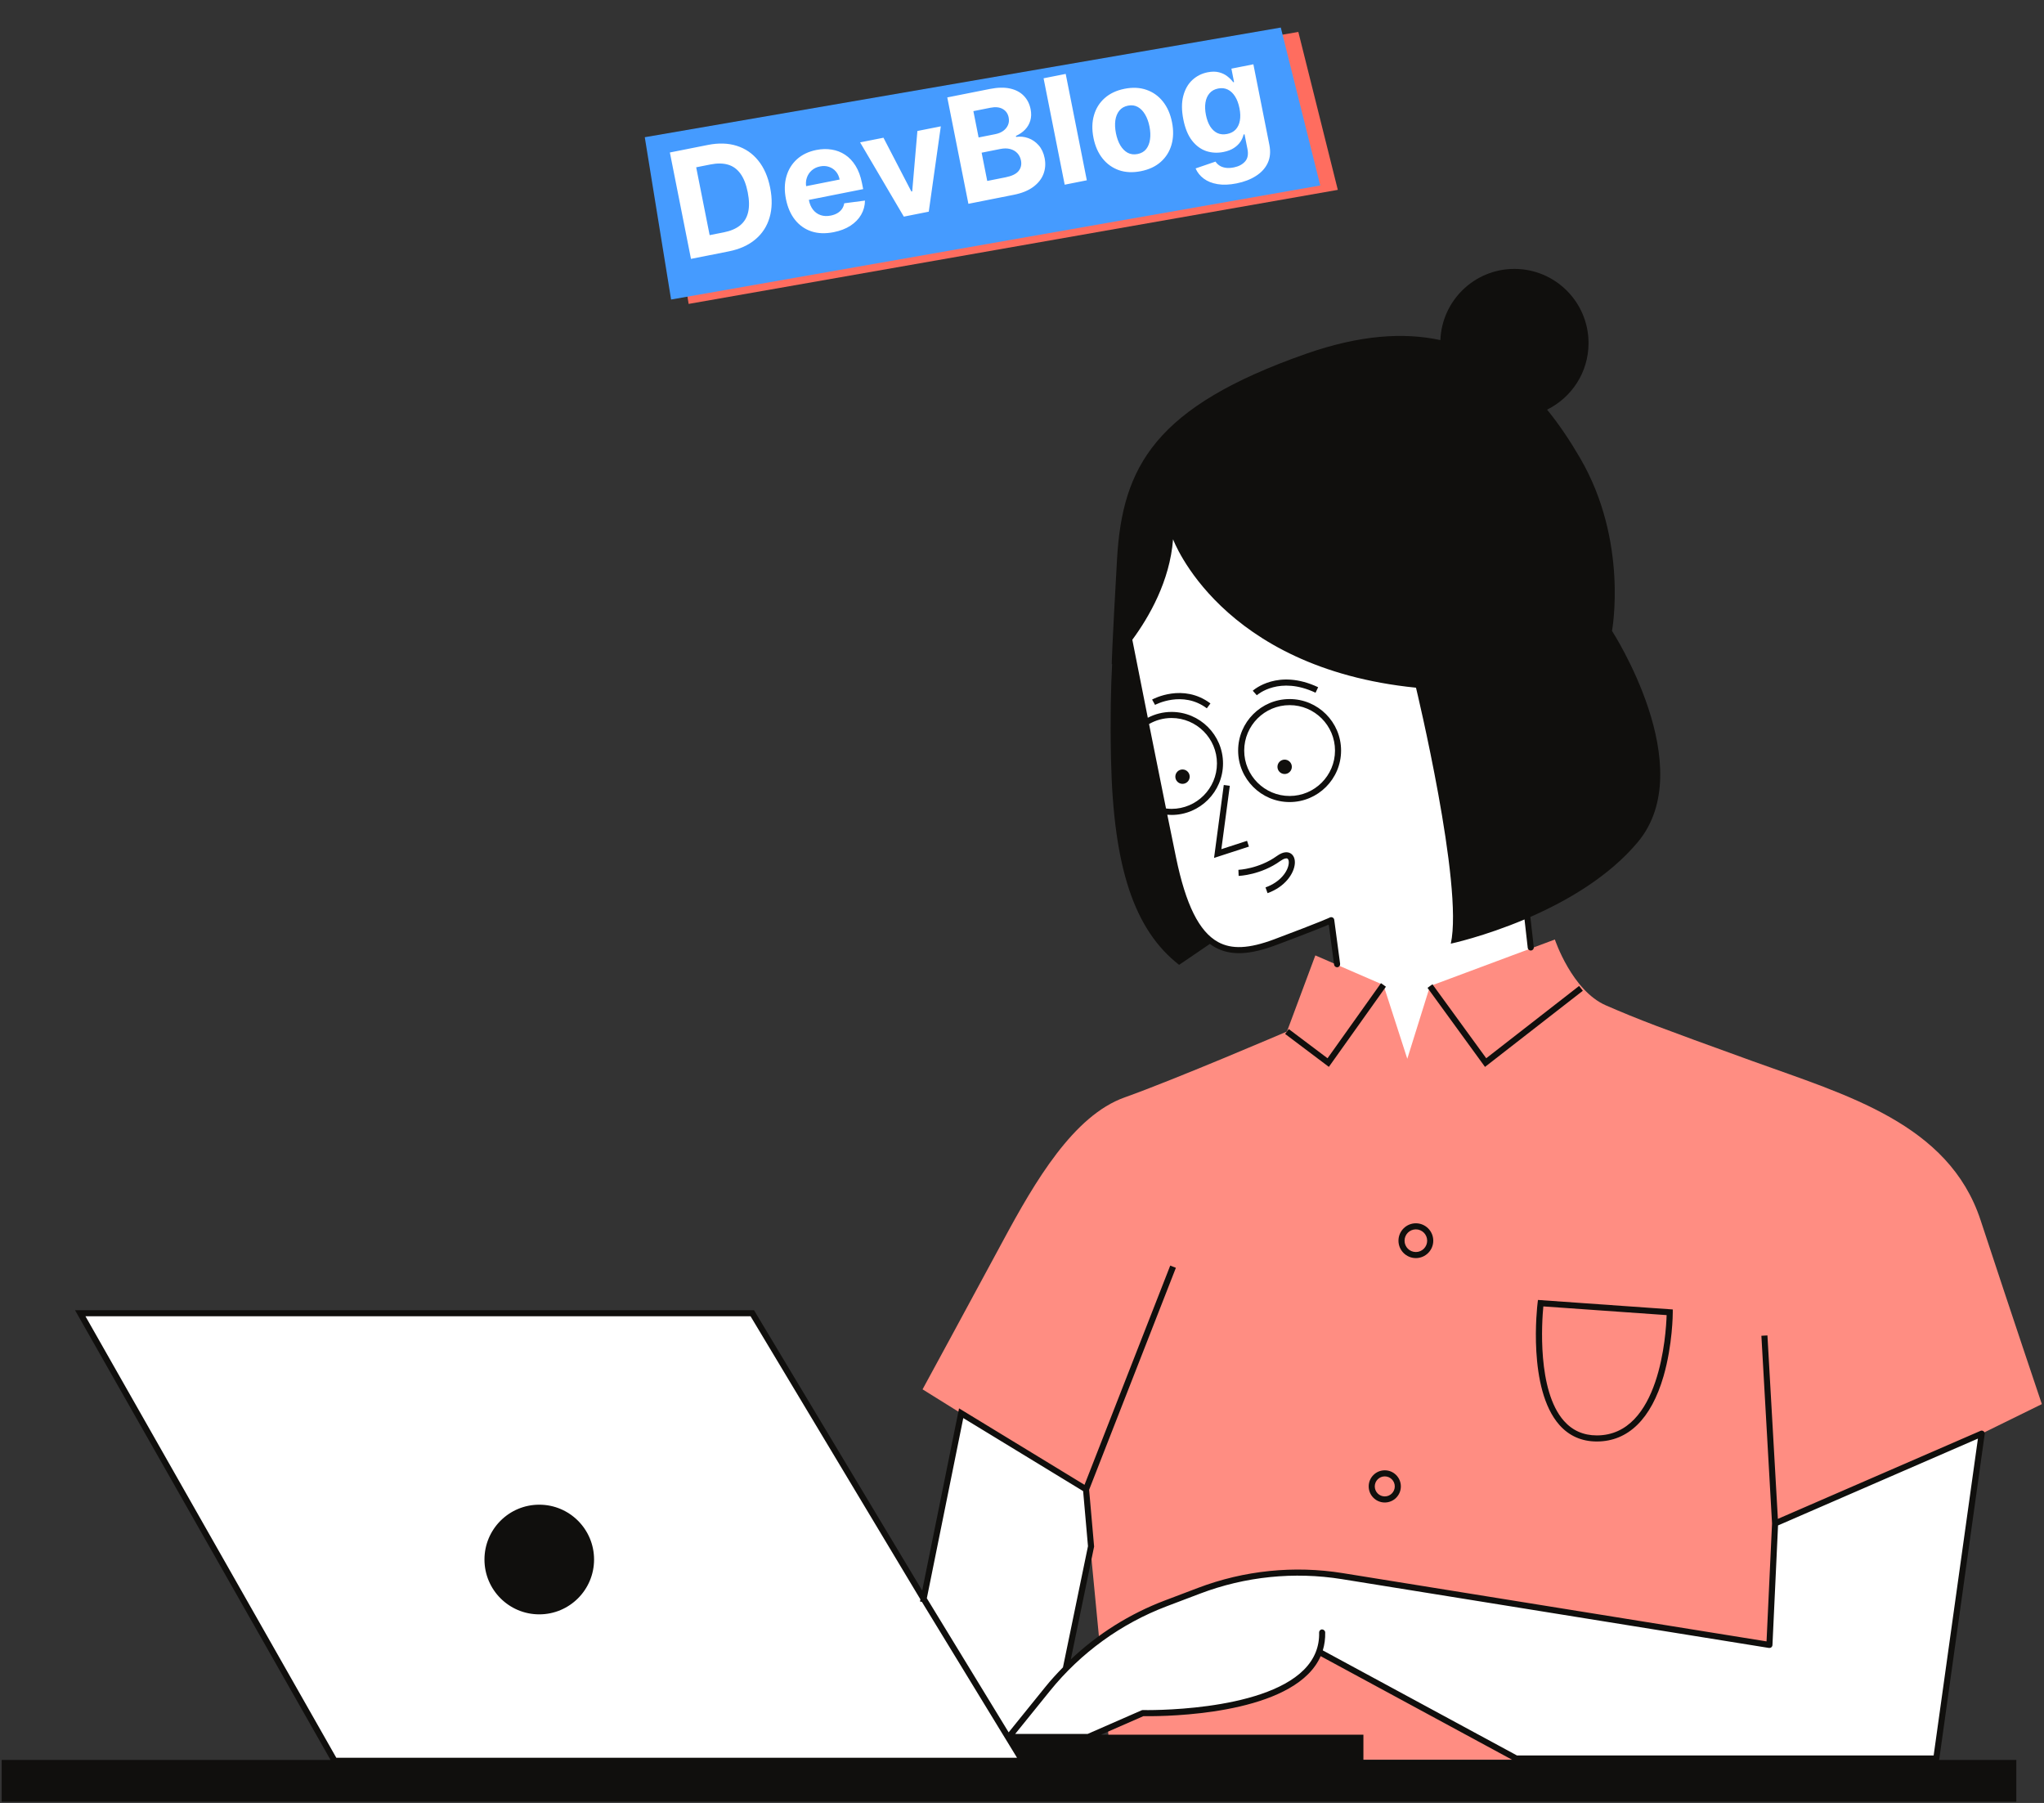 <svg width="466" height="411" viewBox="0 0 466 411" fill="none" xmlns="http://www.w3.org/2000/svg">
<rect x="0" y="0" width="466" height="411" fill="#333333" stroke="none"/>
<path d="M353.364 247.922L308.333 247.75L303.499 209.768C303.499 209.768 301.775 210.633 290.734 214.771C279.69 218.919 271.927 217.364 267.439 195.61C262.952 173.859 256.916 143.126 256.916 143.126L259.505 122.069L272.961 104.975L339.389 100.316L344.907 180.072L353.364 247.922Z" fill="white"/>
<path d="M247.339 339.763L210.329 316.716C210.329 316.716 221.458 296.257 228.705 282.79C235.951 269.326 244.75 254.306 256.398 250.164C268.043 246.02 293.404 235.145 293.404 235.145L299.876 217.793L315.403 224.53L320.841 241.36L326.016 224.787L354.484 214.169C354.484 214.169 358.364 225.822 366.133 229.191C373.896 232.555 378.037 234.108 399.515 241.878C420.998 249.646 444.288 256.122 451.536 278.13C458.781 300.142 465.51 320.083 465.51 320.083L451.797 326.816L419.188 401.136H253.24L247.339 339.763Z" fill="#FF8D82"/>
<path d="M451.797 326.816L441.445 400.875H345.686L301.172 376.794L301.322 374.098C299.08 391.475 260.539 390.518 260.539 390.518L248.116 395.958H229.997L230.209 395.697H229.666L233.107 401.393H76.269L18.297 299.369H171.509L210.683 364.257L219.129 322.156L247.6 339.504L248.739 352.51L243.239 380.159C249.61 373.751 257.27 368.732 265.764 365.51L273.378 362.622C283.786 358.673 295.05 357.529 306.039 359.294L403.399 374.98L404.692 347.271L426.512 337.797L451.797 326.816Z" fill="white"/>
<path d="M267.096 163.675C272.801 163.675 277.445 168.322 277.445 174.032C277.445 179.741 272.801 184.388 267.096 184.388C266.668 184.388 266.251 184.354 265.834 184.302C264.52 177.808 263.176 171.116 261.964 165.051C263.481 164.178 265.227 163.675 267.096 163.675ZM253.293 172.994C253.811 197.856 258.64 212.011 268.82 219.95L275.828 215.179C276.216 215.461 276.611 215.726 277.016 215.95C280.528 217.887 284.832 217.727 290.977 215.42C298.369 212.648 301.596 211.34 302.934 210.773L304.151 219.899C304.2 220.246 304.494 220.499 304.837 220.499C304.866 220.499 304.899 220.499 304.929 220.495C305.308 220.443 305.573 220.092 305.525 219.712L304.185 209.675C304.155 209.454 304.021 209.262 303.824 209.156C303.626 209.053 303.392 209.049 303.191 209.147C303.119 209.184 301.277 210.078 290.488 214.126C284.758 216.273 280.81 216.46 277.686 214.738C273.378 212.357 270.339 206.236 268.117 195.471C267.48 192.372 266.806 189.085 266.125 185.724C266.444 185.751 266.769 185.773 267.096 185.773C273.565 185.773 278.829 180.505 278.829 174.032C278.829 167.558 273.565 162.29 267.096 162.29C265.141 162.29 263.302 162.777 261.682 163.623C260.145 155.915 258.852 149.378 258.153 145.84C261.931 140.705 266.721 132.471 267.439 122.928C267.439 122.928 278.138 152.278 322.826 156.768C322.826 156.768 333.694 201.825 330.761 215.118C330.761 215.118 338.3 213.505 347.566 209.597L348.3 216.073C348.345 216.453 348.687 216.718 349.067 216.683C349.447 216.638 349.722 216.295 349.677 215.915L348.896 209.024C357.273 205.353 366.799 199.84 373.378 191.984C387.696 174.893 367.51 143.82 367.51 143.82C367.51 143.82 371.308 123.447 360.263 104.46C358.023 100.605 355.534 96.841 352.711 93.382C358.305 90.626 362.162 84.88 362.162 78.219C362.162 68.875 354.593 61.3 345.254 61.3C336.148 61.3 328.743 68.508 328.381 77.529C320.047 75.723 310.037 76.352 297.806 80.633C263.298 92.72 255.882 106.356 254.67 127.419C253.464 148.48 253.464 151.416 253.464 151.416C253.464 151.416 253.517 151.366 253.546 151.335C253.264 156.655 253.098 163.78 253.293 172.994ZM262.661 159.473C262.948 159.317 269.73 155.687 275.962 160.355L275.137 161.466C269.603 157.324 263.392 160.653 263.332 160.686L262.661 159.473ZM286.534 158.493L285.611 157.46C285.841 157.252 291.406 152.371 300.517 156.659L299.925 157.912C291.68 154.033 286.743 158.31 286.534 158.493ZM293.815 196.806C293.862 196.276 293.743 195.851 293.519 195.725C293.285 195.594 292.742 195.666 291.912 196.259C287.479 199.456 282.594 199.664 282.39 199.67L282.337 198.285C282.386 198.285 287.021 198.076 291.104 195.136C292.631 194.037 293.632 194.197 294.204 194.519C294.931 194.936 295.293 195.81 295.196 196.925C295.001 199.138 292.976 202.176 288.981 203.602L288.515 202.294C291.933 201.073 293.657 198.595 293.815 196.806ZM280.376 179.131L278.45 193.576L284.308 191.672L284.735 192.991L276.786 195.573L279.001 178.948L280.376 179.131ZM267.957 177.048C267.957 176.142 268.69 175.408 269.595 175.408C270.499 175.408 271.233 176.142 271.233 177.048C271.233 177.952 270.499 178.687 269.595 178.687C268.69 178.687 267.957 177.952 267.957 177.048ZM294.518 174.804C294.518 175.71 293.784 176.444 292.88 176.444C291.974 176.444 291.24 175.71 291.24 174.804C291.24 173.9 291.974 173.165 292.88 173.165C293.784 173.165 294.518 173.9 294.518 174.804ZM294.012 181.451C288.303 181.451 283.66 176.809 283.66 171.098C283.66 165.386 288.303 160.743 294.012 160.743C299.716 160.743 304.36 165.386 304.36 171.098C304.36 176.809 299.716 181.451 294.012 181.451ZM305.745 171.098C305.745 164.622 300.48 159.358 294.012 159.358C287.539 159.358 282.275 164.622 282.275 171.098C282.275 177.568 287.539 182.837 294.012 182.837C300.48 182.837 305.745 177.568 305.745 171.098ZM351.858 297.81L379.966 299.793C379.835 303.996 378.446 327.216 364.051 327.216C361.013 327.216 358.486 326.101 356.55 323.905C350.407 316.958 351.531 301.208 351.858 297.81ZM364.051 328.601C371.189 328.601 376.446 323.455 379.262 313.72C381.339 306.521 381.366 299.446 381.366 299.152V298.504L350.633 296.335L350.551 296.988C350.452 297.781 348.228 316.582 355.508 324.823C357.725 327.331 360.6 328.601 364.051 328.601ZM315.97 224.928L302.959 243.205L292.991 235.7L293.821 234.589L302.658 241.241L314.842 224.123L315.97 224.928ZM338.557 243.211L325.453 225.193L326.575 224.38L338.838 241.237L360.013 224.756L360.863 225.853L338.557 243.211ZM315.709 336.556C316.963 336.556 317.988 337.581 317.988 338.839C317.988 340.1 316.963 341.123 315.709 341.123C314.451 341.123 313.426 340.1 313.426 338.839C313.426 337.581 314.451 336.556 315.709 336.556ZM315.709 342.51C317.731 342.51 319.373 340.864 319.373 338.839C319.373 336.817 317.731 335.171 315.709 335.171C313.683 335.171 312.042 336.817 312.042 338.839C312.042 340.864 313.683 342.51 315.709 342.51ZM322.795 280.246C324.219 280.246 325.372 281.405 325.372 282.829C325.372 284.252 324.219 285.411 322.795 285.411C321.369 285.411 320.216 284.252 320.216 282.829C320.216 281.405 321.369 280.246 322.795 280.246ZM322.795 286.796C324.982 286.796 326.762 285.015 326.762 282.829C326.762 280.641 324.982 278.861 322.795 278.861C320.609 278.861 318.829 280.641 318.829 282.829C318.829 285.015 320.609 286.796 322.795 286.796ZM110.451 355.509C110.451 348.606 116.041 343.009 122.945 343.009C129.844 343.009 135.438 348.606 135.438 355.509C135.438 362.414 129.844 368.009 122.945 368.009C116.041 368.009 110.451 362.414 110.451 355.509ZM171.118 300.06L209.838 364.59L209.741 365.073L210.183 365.167L210.288 365.342L231.87 400.7H76.674L19.485 300.06H171.118ZM219.611 323.263L246.936 339.913L248.042 352.47L242.337 380.089C240.937 381.523 239.575 383.001 238.309 384.572L229.956 394.907L211.476 364.623L211.305 364.339L219.611 323.263ZM266.01 366.158L273.623 363.271C283.905 359.368 295.077 358.237 305.928 359.98L403.291 375.666C403.484 375.691 403.683 375.645 403.835 375.518C403.987 375.393 404.08 375.212 404.092 375.013L405.366 347.737L450.936 327.942L440.841 400.182H345.859L301.578 376.225C301.976 374.928 302.159 373.558 302.122 372.116C302.11 371.732 301.75 371.448 301.411 371.44C301.027 371.448 300.725 371.769 300.737 372.153C300.827 375.391 299.656 378.248 297.27 380.64C287.555 390.38 260.829 389.84 260.554 389.824C260.464 389.82 260.353 389.844 260.26 389.885L247.972 395.264H231.45L239.385 385.443C246.388 376.777 255.593 370.108 266.01 366.158ZM251.028 395.435L260.677 391.214C263.115 391.258 288.396 391.494 298.25 381.62C299.496 380.371 300.443 379.005 301.09 377.536L344.814 401.193H310.836V395.435H251.028ZM442.054 401.193C442.091 401.124 442.119 401.05 442.128 400.973L452.48 326.914C452.515 326.664 452.414 326.417 452.214 326.261C452.011 326.113 451.752 326.082 451.52 326.179L405.329 346.243L402.948 304.424L401.568 304.502L403.998 347.279L402.744 374.172L306.148 358.613C295.054 356.824 283.64 357.987 273.136 361.973L265.517 364.861C257.553 367.883 250.28 372.461 244.125 378.285L249.419 352.647L249.439 352.547L248.303 339.607L268.084 289.009L266.795 288.503L247.253 338.483L218.647 321.049L210.247 362.577L171.901 298.675H17.105L75.359 401.193H0.382V410.716H459.687V401.193H442.054Z" fill="#100F0D"/>
<path d="M151 32.28L296 7.28L305 43.28L157 69.28L151 32.28Z" fill="#FF6D5F"/>
<path d="M147 31.28L292 6.28L301 42.28L153 68.28L147 31.28Z" fill="#459BFF"/>
<path d="M166.131 57.308L157.533 59.015L152.719 34.761L161.388 33.04C163.827 32.556 166.024 32.624 167.977 33.246C169.929 33.859 171.558 34.976 172.864 36.596C174.179 38.215 175.086 40.283 175.586 42.802C176.087 45.328 176.041 47.594 175.446 49.6C174.859 51.604 173.774 53.267 172.19 54.591C170.614 55.913 168.595 56.819 166.131 57.308ZM161.789 53.603L165.046 52.957C166.562 52.656 167.784 52.134 168.711 51.392C169.645 50.64 170.26 49.644 170.555 48.404C170.857 47.154 170.829 45.625 170.47 43.817C170.114 42.025 169.559 40.613 168.804 39.581C168.057 38.548 167.113 37.865 165.973 37.533C164.832 37.202 163.503 37.187 161.988 37.488L158.719 38.136L161.789 53.603ZM190.062 52.927C188.191 53.298 186.505 53.239 185.005 52.749C183.51 52.25 182.261 51.373 181.258 50.12C180.252 48.859 179.559 47.269 179.178 45.35C178.807 43.479 178.844 41.765 179.29 40.208C179.736 38.65 180.539 37.346 181.701 36.295C182.871 35.242 184.348 34.538 186.132 34.184C187.332 33.946 188.488 33.917 189.599 34.099C190.716 34.271 191.738 34.663 192.664 35.276C193.597 35.886 194.396 36.729 195.061 37.803C195.724 38.87 196.209 40.177 196.516 41.724L196.791 43.11L181.431 46.159L180.811 43.032L191.422 40.926C191.278 40.2 190.992 39.587 190.565 39.09C190.138 38.592 189.613 38.24 188.989 38.036C188.373 37.822 187.697 37.788 186.963 37.934C186.197 38.086 185.553 38.398 185.032 38.871C184.516 39.334 184.152 39.895 183.938 40.553C183.722 41.203 183.681 41.888 183.816 42.608L184.406 45.581C184.585 46.481 184.905 47.225 185.367 47.815C185.836 48.403 186.414 48.813 187.101 49.046C187.787 49.279 188.553 49.312 189.397 49.144C189.958 49.033 190.455 48.852 190.89 48.602C191.324 48.351 191.676 48.035 191.945 47.654C192.214 47.272 192.39 46.835 192.473 46.343L197.2 45.724C197.185 46.892 196.894 47.968 196.326 48.951C195.764 49.924 194.953 50.758 193.893 51.452C192.839 52.138 191.562 52.629 190.062 52.927ZM214.492 28.8L211.744 48.253L206.059 49.382L196.089 32.454L201.418 31.396L207.779 43.661L207.969 43.623L209.151 29.861L214.492 28.8ZM220.78 46.46L215.965 22.206L225.676 20.278C227.461 19.924 229.001 19.893 230.298 20.185C231.596 20.477 232.638 21.034 233.424 21.854C234.209 22.667 234.722 23.681 234.964 24.897C235.152 25.844 235.127 26.715 234.891 27.508C234.653 28.294 234.248 28.982 233.676 29.572C233.11 30.152 232.423 30.62 231.616 30.977L231.663 31.214C232.595 31.07 233.511 31.159 234.412 31.481C235.321 31.801 236.114 32.345 236.792 33.114C237.468 33.874 237.924 34.85 238.161 36.042C238.416 37.329 238.325 38.541 237.886 39.679C237.453 40.807 236.675 41.786 235.551 42.617C234.428 43.447 232.958 44.042 231.142 44.403L220.78 46.46ZM225.076 41.249L229.256 40.419C230.685 40.136 231.673 39.657 232.22 38.982C232.766 38.299 232.948 37.5 232.766 36.584C232.633 35.913 232.353 35.353 231.928 34.904C231.502 34.455 230.96 34.144 230.302 33.971C229.652 33.796 228.917 33.791 228.096 33.953L223.797 34.807L225.076 41.249ZM223.108 31.337L226.909 30.582C227.612 30.443 228.211 30.197 228.708 29.844C229.21 29.481 229.574 29.04 229.799 28.519C230.032 27.997 230.084 27.416 229.958 26.777C229.784 25.9 229.331 25.256 228.601 24.843C227.879 24.428 226.949 24.334 225.812 24.559L221.916 25.333L223.108 31.337ZM242.964 16.846L247.778 41.1L242.733 42.102L237.919 17.848L242.964 16.846ZM260.109 39.022C258.27 39.387 256.601 39.312 255.104 38.797C253.613 38.272 252.365 37.379 251.359 36.118C250.352 34.849 249.664 33.283 249.294 31.419C248.921 29.541 248.958 27.826 249.406 26.277C249.851 24.719 250.664 23.417 251.843 22.371C253.029 21.315 254.541 20.604 256.381 20.239C258.22 19.874 259.885 19.954 261.377 20.478C262.874 20.994 264.126 21.886 265.133 23.155C266.138 24.416 266.827 25.986 267.2 27.865C267.57 29.728 267.532 31.439 267.086 32.996C266.639 34.545 265.823 35.848 264.637 36.904C263.458 37.951 261.949 38.657 260.109 39.022ZM259.357 35.109C260.194 34.943 260.846 34.567 261.312 33.982C261.777 33.389 262.069 32.65 262.189 31.765C262.317 30.878 262.275 29.905 262.065 28.847C261.855 27.789 261.522 26.875 261.065 26.104C260.617 25.331 260.064 24.76 259.408 24.39C258.752 24.019 258.005 23.917 257.168 24.083C256.324 24.251 255.661 24.633 255.18 25.229C254.707 25.823 254.407 26.564 254.279 27.451C254.16 28.336 254.205 29.308 254.415 30.366C254.625 31.424 254.954 32.339 255.403 33.112C255.86 33.883 256.42 34.453 257.084 34.822C257.755 35.181 258.512 35.277 259.357 35.109ZM281.897 41.812C280.262 42.136 278.816 42.189 277.559 41.971C276.31 41.759 275.267 41.339 274.428 40.709C273.589 40.08 272.972 39.308 272.577 38.393L277.118 36.839C277.333 37.174 277.625 37.469 277.996 37.724C278.366 37.978 278.823 38.15 279.366 38.239C279.918 38.335 280.562 38.31 281.296 38.164C282.393 37.946 283.244 37.498 283.848 36.821C284.461 36.149 284.644 35.189 284.397 33.942L283.736 30.614L283.523 30.656C283.402 31.206 283.165 31.749 282.813 32.287C282.46 32.825 281.964 33.305 281.326 33.727C280.688 34.149 279.887 34.456 278.924 34.647C277.558 34.918 276.251 34.849 275.005 34.44C273.765 34.021 272.683 33.223 271.76 32.044C270.843 30.855 270.184 29.254 269.785 27.241C269.376 25.18 269.369 23.393 269.766 21.878C270.163 20.363 270.85 19.152 271.827 18.244C272.812 17.334 273.971 16.747 275.305 16.482C276.324 16.28 277.211 16.285 277.967 16.496C278.721 16.699 279.358 17.015 279.879 17.445C280.405 17.866 280.832 18.299 281.158 18.743L281.347 18.705L280.741 15.649L285.75 14.655L289.397 33.023C289.704 34.571 289.582 35.941 289.031 37.133C288.48 38.326 287.585 39.316 286.346 40.103C285.117 40.897 283.634 41.467 281.897 41.812ZM279.77 30.54C280.583 30.378 281.23 30.041 281.711 29.527C282.198 29.003 282.516 28.333 282.666 27.515C282.821 26.688 282.794 25.742 282.582 24.676C282.37 23.61 282.037 22.716 281.582 21.994C281.125 21.264 280.569 20.739 279.915 20.417C279.26 20.096 278.526 20.016 277.713 20.177C276.884 20.342 276.23 20.706 275.751 21.268C275.27 21.823 274.962 22.525 274.827 23.372C274.691 24.22 274.726 25.161 274.932 26.195C275.14 27.245 275.466 28.124 275.91 28.832C276.361 29.53 276.908 30.033 277.552 30.34C278.202 30.638 278.941 30.704 279.77 30.54Z" fill="white"/>
</svg>
